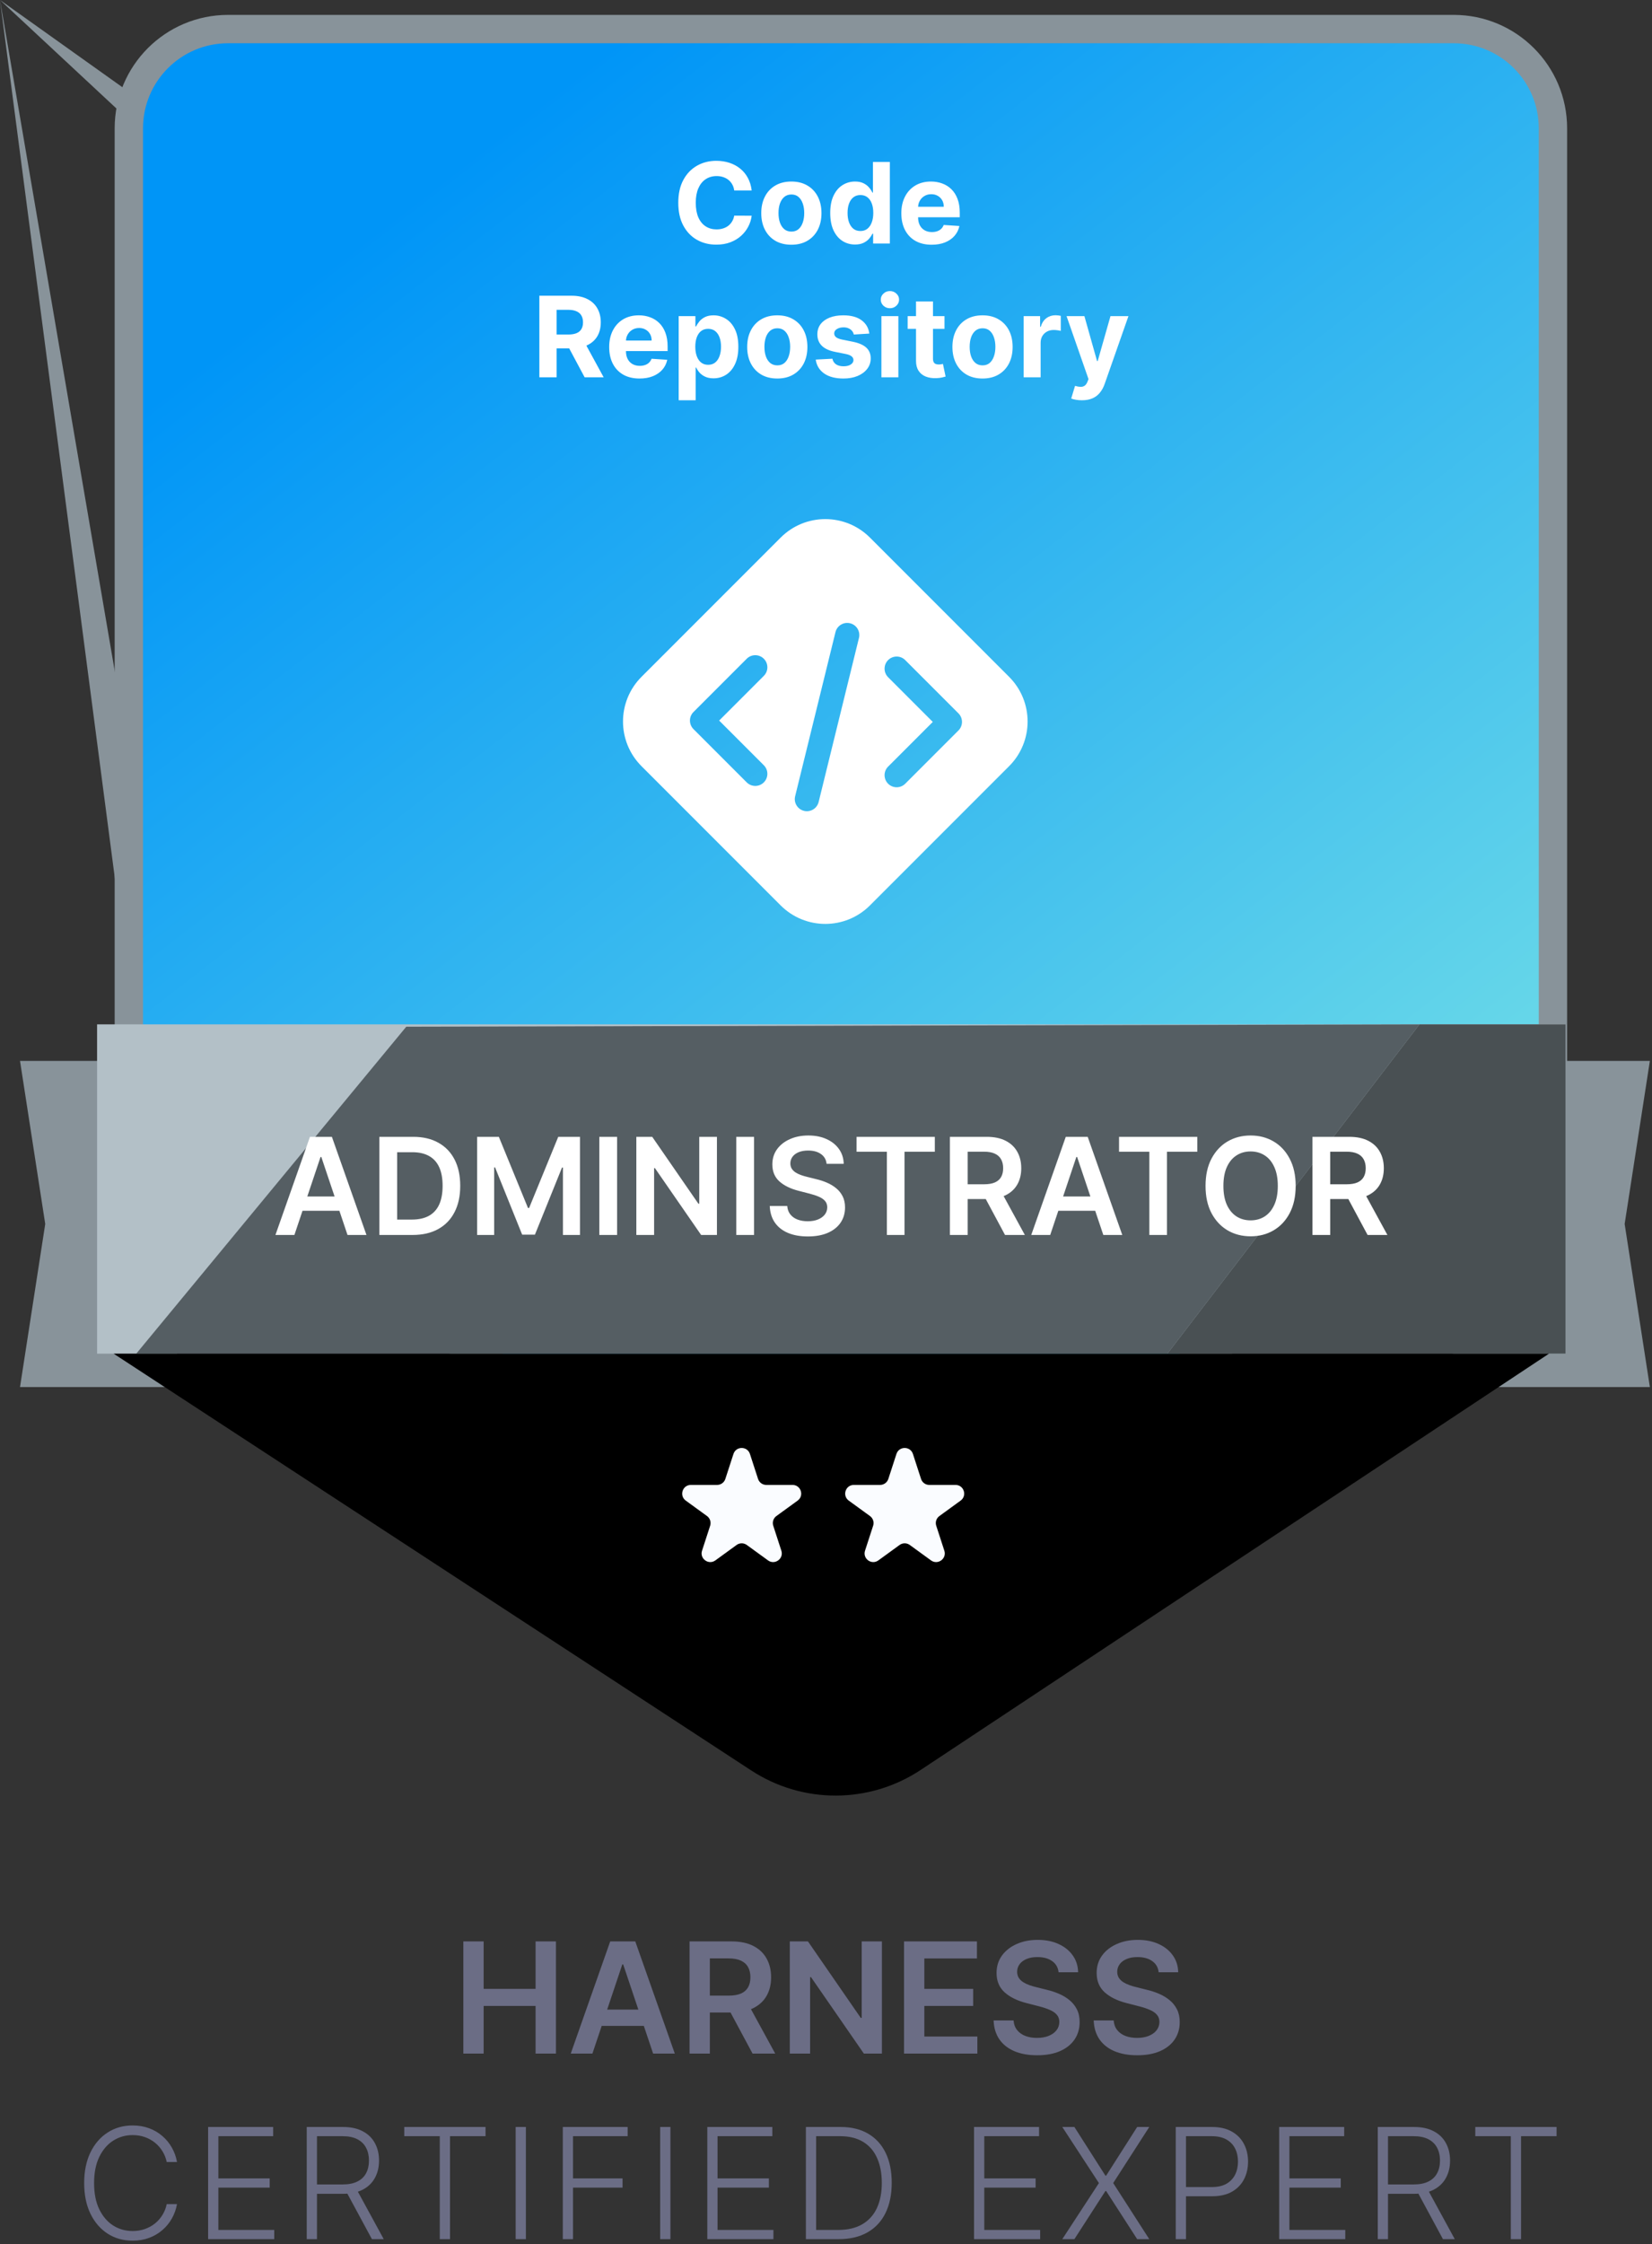 <svg width="383" height="520" viewBox="0 0 383 520" fill="none" xmlns="http://www.w3.org/2000/svg">
<rect x="0" y="0" width="383" height="520" fill="#333333" stroke="none"/>
<path d="M345.094 245.822H382.506L376.661 283.608L382.506 321.395H345.094C-nan -nan -nan -nan 345.094 245.822Z" fill="#88939A"/>
<path d="M42.053 245.822H4.64L10.486 283.608L4.64 321.395H42.053C-nan -nan -nan -nan 42.053 245.822Z" fill="#88939A"/>
<path d="M29.87 29.738C29.87 17.035 40.168 6.737 52.871 6.737H337.033C349.736 6.737 360.034 17.035 360.034 29.738V249.78C360.034 257.639 356.02 264.955 349.391 269.178L207.31 359.691C199.771 364.494 190.133 364.494 182.594 359.691L40.513 269.178C33.884 264.955 29.87 257.639 29.87 249.78V29.738Z" fill="url(#paint0_linear_1263_8345)"/>
<path d="M29.87 29.738C29.87 17.035 40.168 6.737 52.871 6.737H337.033C349.736 6.737 360.034 17.035 360.034 29.738V249.78C360.034 257.639 356.02 264.955 349.391 269.178L207.31 359.691C199.771 364.494 190.133 364.494 182.594 359.691L40.513 269.178C33.884 264.955 29.87 257.639 29.87 249.78V29.738Z" fill="url(#paint1_linear_1263_8345)"/>
<path d="M29.87 29.738C29.87 17.035 40.168 6.737 52.871 6.737H337.033C349.736 6.737 360.034 17.035 360.034 29.738V249.78C360.034 257.639 356.02 264.955 349.391 269.178L207.31 359.691C199.771 364.494 190.133 364.494 182.594 359.691L40.513 269.178C33.884 264.955 29.87 257.639 29.87 249.78V29.738Z" stroke="#88939A" stroke-width="6.572"/>
<path d="M174.269 44.142H170.225C170.151 43.618 170 43.154 169.773 42.747C169.545 42.335 169.252 41.984 168.895 41.695C168.538 41.406 168.126 41.184 167.658 41.03C167.197 40.876 166.695 40.799 166.153 40.799C165.175 40.799 164.322 41.042 163.596 41.529C162.869 42.009 162.306 42.71 161.906 43.634C161.506 44.551 161.306 45.665 161.306 46.976C161.306 48.324 161.506 49.457 161.906 50.374C162.312 51.291 162.879 51.983 163.605 52.451C164.331 52.919 165.172 53.153 166.126 53.153C166.661 53.153 167.157 53.082 167.612 52.941C168.074 52.799 168.483 52.593 168.84 52.322C169.197 52.045 169.493 51.709 169.726 51.316C169.967 50.922 170.133 50.472 170.225 49.968L174.269 49.986C174.164 50.854 173.903 51.691 173.484 52.497C173.072 53.297 172.515 54.015 171.813 54.649C171.118 55.276 170.287 55.775 169.32 56.144C168.36 56.508 167.274 56.689 166.061 56.689C164.374 56.689 162.866 56.307 161.537 55.544C160.213 54.781 159.167 53.676 158.398 52.23C157.634 50.783 157.253 49.032 157.253 46.976C157.253 44.914 157.641 43.16 158.416 41.713C159.192 40.267 160.244 39.165 161.574 38.408C162.903 37.645 164.399 37.263 166.061 37.263C167.157 37.263 168.172 37.417 169.108 37.725C170.05 38.032 170.884 38.482 171.61 39.073C172.336 39.657 172.927 40.374 173.383 41.224C173.844 42.073 174.14 43.046 174.269 44.142ZM183.47 56.708C182.036 56.708 180.795 56.403 179.749 55.794C178.709 55.178 177.905 54.322 177.339 53.227C176.773 52.125 176.49 50.848 176.49 49.395C176.49 47.93 176.773 46.65 177.339 45.554C177.905 44.452 178.709 43.597 179.749 42.987C180.795 42.372 182.036 42.064 183.47 42.064C184.904 42.064 186.141 42.372 187.181 42.987C188.228 43.597 189.034 44.452 189.6 45.554C190.167 46.65 190.45 47.93 190.45 49.395C190.45 50.848 190.167 52.125 189.6 53.227C189.034 54.322 188.228 55.178 187.181 55.794C186.141 56.403 184.904 56.708 183.47 56.708ZM183.488 53.661C184.141 53.661 184.685 53.476 185.122 53.107C185.559 52.731 185.889 52.22 186.11 51.574C186.338 50.928 186.452 50.192 186.452 49.367C186.452 48.542 186.338 47.807 186.11 47.161C185.889 46.514 185.559 46.004 185.122 45.628C184.685 45.252 184.141 45.065 183.488 45.065C182.83 45.065 182.276 45.252 181.826 45.628C181.383 46.004 181.048 46.514 180.82 47.161C180.598 47.807 180.487 48.542 180.487 49.367C180.487 50.192 180.598 50.928 180.82 51.574C181.048 52.22 181.383 52.731 181.826 53.107C182.276 53.476 182.83 53.661 183.488 53.661ZM198.233 56.661C197.156 56.661 196.18 56.384 195.306 55.83C194.438 55.27 193.749 54.449 193.238 53.365C192.733 52.276 192.481 50.94 192.481 49.358C192.481 47.733 192.743 46.382 193.266 45.305C193.789 44.221 194.485 43.412 195.353 42.877C196.227 42.335 197.184 42.064 198.224 42.064C199.018 42.064 199.68 42.2 200.209 42.47C200.745 42.735 201.175 43.067 201.502 43.468C201.834 43.861 202.086 44.249 202.259 44.631H202.379V37.522H206.303V56.431H202.425V54.159H202.259C202.074 54.553 201.813 54.944 201.474 55.332C201.142 55.714 200.708 56.031 200.172 56.283C199.643 56.535 198.996 56.661 198.233 56.661ZM199.48 53.531C200.114 53.531 200.649 53.359 201.086 53.014C201.529 52.663 201.868 52.174 202.102 51.546C202.342 50.919 202.462 50.183 202.462 49.34C202.462 48.496 202.345 47.764 202.111 47.142C201.877 46.52 201.539 46.04 201.095 45.702C200.652 45.363 200.114 45.194 199.48 45.194C198.833 45.194 198.289 45.37 197.845 45.72C197.402 46.071 197.067 46.557 196.839 47.179C196.611 47.801 196.497 48.521 196.497 49.34C196.497 50.164 196.611 50.894 196.839 51.528C197.073 52.156 197.408 52.648 197.845 53.005C198.289 53.356 198.833 53.531 199.48 53.531ZM216 56.708C214.541 56.708 213.285 56.412 212.233 55.821C211.186 55.224 210.38 54.381 209.814 53.291C209.247 52.196 208.964 50.9 208.964 49.404C208.964 47.946 209.247 46.665 209.814 45.563C210.38 44.462 211.177 43.603 212.205 42.987C213.239 42.372 214.452 42.064 215.843 42.064C216.778 42.064 217.649 42.215 218.456 42.517C219.268 42.812 219.976 43.258 220.579 43.855C221.189 44.452 221.663 45.203 222.001 46.108C222.34 47.007 222.509 48.059 222.509 49.266V50.346H210.534V47.909H218.807C218.807 47.342 218.683 46.841 218.437 46.404C218.191 45.967 217.849 45.625 217.412 45.379C216.981 45.126 216.48 45 215.907 45C215.31 45 214.781 45.139 214.319 45.416C213.864 45.687 213.507 46.053 213.248 46.514C212.99 46.97 212.857 47.478 212.851 48.038V50.355C212.851 51.057 212.981 51.663 213.239 52.174C213.504 52.685 213.876 53.079 214.356 53.356C214.836 53.633 215.406 53.772 216.064 53.772C216.501 53.772 216.901 53.71 217.265 53.587C217.628 53.464 217.939 53.279 218.197 53.033C218.456 52.787 218.653 52.485 218.788 52.128L222.426 52.368C222.241 53.242 221.863 54.005 221.29 54.658C220.724 55.304 219.991 55.809 219.093 56.172C218.2 56.529 217.169 56.708 216 56.708ZM125.047 87.431V68.522H132.507C133.935 68.522 135.154 68.777 136.164 69.288C137.179 69.793 137.952 70.51 138.481 71.439C139.016 72.362 139.284 73.449 139.284 74.698C139.284 75.954 139.013 77.034 138.472 77.939C137.93 78.838 137.145 79.527 136.117 80.007C135.096 80.487 133.858 80.727 132.406 80.727H127.411V77.514H131.759C132.523 77.514 133.157 77.41 133.661 77.201C134.166 76.991 134.542 76.677 134.788 76.259C135.04 75.84 135.166 75.32 135.166 74.698C135.166 74.07 135.04 73.541 134.788 73.11C134.542 72.679 134.163 72.353 133.652 72.132C133.147 71.904 132.51 71.79 131.741 71.79H129.045V87.431H125.047ZM135.259 78.826L139.958 87.431H135.545L130.947 78.826H135.259ZM148.27 87.708C146.811 87.708 145.556 87.412 144.503 86.821C143.457 86.224 142.65 85.381 142.084 84.291C141.518 83.196 141.235 81.9 141.235 80.404C141.235 78.945 141.518 77.665 142.084 76.563C142.65 75.462 143.448 74.603 144.475 73.987C145.51 73.372 146.722 73.064 148.113 73.064C149.049 73.064 149.92 73.215 150.726 73.516C151.539 73.812 152.247 74.258 152.85 74.855C153.459 75.452 153.933 76.203 154.272 77.108C154.61 78.007 154.779 79.059 154.779 80.266V81.346H142.804V78.909H151.077C151.077 78.342 150.954 77.841 150.708 77.404C150.462 76.967 150.12 76.625 149.683 76.379C149.252 76.126 148.75 76 148.178 76C147.581 76 147.051 76.139 146.59 76.416C146.134 76.686 145.777 77.053 145.519 77.514C145.26 77.97 145.128 78.478 145.122 79.038V81.355C145.122 82.057 145.251 82.663 145.51 83.174C145.774 83.685 146.147 84.079 146.627 84.356C147.107 84.633 147.676 84.772 148.335 84.772C148.772 84.772 149.172 84.71 149.535 84.587C149.898 84.464 150.209 84.279 150.468 84.033C150.726 83.787 150.923 83.485 151.059 83.128L154.696 83.368C154.512 84.242 154.133 85.005 153.561 85.658C152.994 86.304 152.262 86.809 151.363 87.172C150.471 87.529 149.44 87.708 148.27 87.708ZM157.346 92.749V73.249H161.224V75.631H161.399C161.572 75.249 161.821 74.861 162.147 74.468C162.48 74.067 162.911 73.735 163.44 73.47C163.975 73.2 164.64 73.064 165.434 73.064C166.468 73.064 167.422 73.335 168.296 73.877C169.171 74.412 169.869 75.222 170.392 76.305C170.916 77.382 171.177 78.733 171.177 80.358C171.177 81.94 170.922 83.276 170.411 84.365C169.906 85.449 169.217 86.27 168.343 86.83C167.475 87.384 166.502 87.661 165.425 87.661C164.662 87.661 164.012 87.535 163.477 87.283C162.948 87.031 162.514 86.713 162.175 86.332C161.837 85.944 161.578 85.553 161.399 85.159H161.279V92.749H157.346ZM161.196 80.34C161.196 81.183 161.313 81.918 161.547 82.546C161.781 83.174 162.12 83.663 162.563 84.014C163.006 84.359 163.545 84.531 164.179 84.531C164.819 84.531 165.36 84.356 165.804 84.005C166.247 83.648 166.582 83.156 166.81 82.528C167.044 81.894 167.161 81.165 167.161 80.34C167.161 79.521 167.047 78.801 166.819 78.179C166.591 77.558 166.256 77.071 165.813 76.72C165.37 76.37 164.825 76.194 164.179 76.194C163.538 76.194 162.997 76.363 162.554 76.702C162.117 77.04 161.781 77.52 161.547 78.142C161.313 78.764 161.196 79.496 161.196 80.34ZM180.207 87.708C178.773 87.708 177.533 87.403 176.486 86.793C175.446 86.178 174.643 85.322 174.076 84.227C173.51 83.125 173.227 81.848 173.227 80.395C173.227 78.93 173.51 77.65 174.076 76.554C174.643 75.452 175.446 74.597 176.486 73.987C177.533 73.372 178.773 73.064 180.207 73.064C181.641 73.064 182.878 73.372 183.919 73.987C184.965 74.597 185.771 75.452 186.338 76.554C186.904 77.65 187.187 78.93 187.187 80.395C187.187 81.848 186.904 83.125 186.338 84.227C185.771 85.322 184.965 86.178 183.919 86.793C182.878 87.403 181.641 87.708 180.207 87.708ZM180.225 84.661C180.878 84.661 181.423 84.476 181.86 84.107C182.297 83.731 182.626 83.22 182.848 82.574C183.075 81.928 183.189 81.192 183.189 80.367C183.189 79.543 183.075 78.807 182.848 78.161C182.626 77.514 182.297 77.004 181.86 76.628C181.423 76.252 180.878 76.065 180.225 76.065C179.567 76.065 179.013 76.252 178.564 76.628C178.12 77.004 177.785 77.514 177.557 78.161C177.336 78.807 177.225 79.543 177.225 80.367C177.225 81.192 177.336 81.928 177.557 82.574C177.785 83.22 178.12 83.731 178.564 84.107C179.013 84.476 179.567 84.661 180.225 84.661ZM201.544 77.293L197.944 77.514C197.882 77.207 197.75 76.93 197.546 76.683C197.343 76.431 197.076 76.231 196.743 76.083C196.417 75.929 196.026 75.852 195.571 75.852C194.961 75.852 194.447 75.982 194.029 76.24C193.61 76.493 193.401 76.831 193.401 77.256C193.401 77.594 193.536 77.881 193.807 78.115C194.078 78.348 194.543 78.536 195.201 78.678L197.768 79.195C199.147 79.478 200.175 79.933 200.852 80.561C201.529 81.189 201.868 82.014 201.868 83.036C201.868 83.965 201.594 84.781 201.046 85.482C200.504 86.184 199.759 86.732 198.811 87.126C197.87 87.514 196.783 87.708 195.552 87.708C193.675 87.708 192.179 87.317 191.065 86.535C189.957 85.747 189.308 84.676 189.117 83.322L192.985 83.119C193.102 83.691 193.386 84.128 193.835 84.43C194.284 84.725 194.86 84.873 195.561 84.873C196.251 84.873 196.805 84.741 197.223 84.476C197.648 84.205 197.863 83.857 197.87 83.433C197.863 83.076 197.713 82.783 197.417 82.556C197.122 82.322 196.666 82.143 196.051 82.02L193.595 81.531C192.21 81.254 191.179 80.774 190.502 80.09C189.831 79.407 189.495 78.536 189.495 77.477C189.495 76.567 189.742 75.782 190.234 75.123C190.733 74.464 191.431 73.957 192.33 73.6C193.235 73.243 194.293 73.064 195.506 73.064C197.297 73.064 198.707 73.443 199.735 74.2C200.769 74.957 201.372 75.988 201.544 77.293ZM204.344 87.431V73.249H208.277V87.431H204.344ZM206.32 71.421C205.735 71.421 205.234 71.227 204.815 70.839C204.403 70.445 204.197 69.974 204.197 69.426C204.197 68.885 204.403 68.42 204.815 68.032C205.234 67.638 205.735 67.441 206.32 67.441C206.905 67.441 207.403 67.638 207.816 68.032C208.234 68.42 208.444 68.885 208.444 69.426C208.444 69.974 208.234 70.445 207.816 70.839C207.403 71.227 206.905 71.421 206.32 71.421ZM218.972 73.249V76.203H210.431V73.249H218.972ZM212.37 69.851H216.303V83.073C216.303 83.436 216.359 83.719 216.469 83.922C216.58 84.119 216.734 84.257 216.931 84.338C217.134 84.418 217.368 84.458 217.633 84.458C217.817 84.458 218.002 84.442 218.187 84.411C218.371 84.374 218.513 84.347 218.611 84.328L219.23 87.255C219.033 87.317 218.756 87.388 218.399 87.468C218.042 87.554 217.608 87.606 217.097 87.624C216.149 87.661 215.318 87.535 214.604 87.246C213.897 86.957 213.346 86.507 212.952 85.898C212.558 85.288 212.364 84.519 212.37 83.59V69.851ZM227.789 87.708C226.355 87.708 225.115 87.403 224.068 86.793C223.028 86.178 222.225 85.322 221.658 84.227C221.092 83.125 220.809 81.848 220.809 80.395C220.809 78.93 221.092 77.65 221.658 76.554C222.225 75.452 223.028 74.597 224.068 73.987C225.115 73.372 226.355 73.064 227.789 73.064C229.223 73.064 230.46 73.372 231.501 73.987C232.547 74.597 233.353 75.452 233.92 76.554C234.486 77.65 234.769 78.93 234.769 80.395C234.769 81.848 234.486 83.125 233.92 84.227C233.353 85.322 232.547 86.178 231.501 86.793C230.46 87.403 229.223 87.708 227.789 87.708ZM227.808 84.661C228.46 84.661 229.005 84.476 229.442 84.107C229.879 83.731 230.208 83.22 230.43 82.574C230.657 81.928 230.771 81.192 230.771 80.367C230.771 79.543 230.657 78.807 230.43 78.161C230.208 77.514 229.879 77.004 229.442 76.628C229.005 76.252 228.46 76.065 227.808 76.065C227.149 76.065 226.595 76.252 226.146 76.628C225.702 77.004 225.367 77.514 225.139 78.161C224.918 78.807 224.807 79.543 224.807 80.367C224.807 81.192 224.918 81.928 225.139 82.574C225.367 83.22 225.702 83.731 226.146 84.107C226.595 84.476 227.149 84.661 227.808 84.661ZM237.327 87.431V73.249H241.14V75.723H241.288C241.546 74.843 241.98 74.178 242.589 73.729C243.199 73.273 243.901 73.046 244.695 73.046C244.892 73.046 245.104 73.058 245.332 73.083C245.559 73.107 245.759 73.141 245.932 73.184V76.674C245.747 76.619 245.492 76.57 245.165 76.526C244.839 76.483 244.541 76.462 244.27 76.462C243.691 76.462 243.174 76.588 242.719 76.84C242.269 77.087 241.912 77.431 241.648 77.874C241.389 78.318 241.26 78.829 241.26 79.407V87.431H237.327ZM250.825 92.749C250.327 92.749 249.859 92.709 249.422 92.629C248.991 92.555 248.634 92.46 248.351 92.343L249.237 89.406C249.699 89.548 250.114 89.625 250.484 89.637C250.859 89.65 251.182 89.563 251.453 89.379C251.73 89.194 251.955 88.88 252.127 88.437L252.358 87.837L247.271 73.249H251.407L254.343 83.663H254.491L257.455 73.249H261.619L256.107 88.963C255.842 89.727 255.482 90.391 255.026 90.958C254.577 91.53 254.008 91.97 253.318 92.278C252.629 92.592 251.798 92.749 250.825 92.749Z" fill="white"/>
<path fill-rule="evenodd" clip-rule="evenodd" d="M148.727 156.829C143.009 162.547 143.009 171.817 148.727 177.535L180.986 209.793C186.703 215.511 195.974 215.511 201.692 209.793L233.95 177.535C239.668 171.817 239.668 162.546 233.95 156.829L201.692 124.57C195.974 118.852 186.703 118.852 180.986 124.57L148.727 156.829ZM199.142 147.814C199.511 146.31 198.592 144.79 197.088 144.421C195.584 144.051 194.064 144.97 193.695 146.474L184.346 184.493C183.976 185.997 184.895 187.516 186.4 187.886C187.904 188.256 189.423 187.337 189.793 185.832L199.142 147.814ZM173.119 181.286C174.214 182.381 175.99 182.381 177.085 181.286C178.181 180.191 178.181 178.415 177.085 177.32L166.729 166.963L177.085 156.606C178.181 155.511 178.181 153.735 177.085 152.64C175.99 151.545 174.214 151.545 173.119 152.64L160.779 164.98C159.684 166.075 159.684 167.851 160.779 168.946L173.119 181.286ZM205.901 181.598C206.996 182.693 208.772 182.693 209.867 181.598L222.207 169.258C223.302 168.162 223.302 166.387 222.207 165.291L209.867 152.952C208.772 151.856 206.996 151.856 205.901 152.952C204.806 154.047 204.806 155.823 205.901 156.918L216.258 167.275L205.901 177.631C204.806 178.726 204.806 180.502 205.901 181.598Z" fill="white"/>
<g clip-path="url(#clip0_1263_8345)">
<rect width="340.453" height="76.303" transform="translate(22.506 237.362)" fill="#B3C0C7"/>
<g style="mix-blend-mode:overlay">
<path d="M30.407 315.093L94.191 237.902L329.093 237.363L269.949 314.579L30.407 315.093Z" fill="#555E63"/>
</g>
<g style="mix-blend-mode:overlay">
<path d="M269.949 314.578L329.093 237.362L363.594 237.362L363.594 314.578L269.949 314.578Z" fill="#495053"/>
</g>
<path d="M68.254 286.156H63.857L71.862 263.418H76.947L84.963 286.156H80.567L74.493 268.081H74.316L68.254 286.156ZM68.398 277.241H80.389V280.549H68.398V277.241ZM95.664 286.156H87.958V263.418H95.819C98.077 263.418 100.016 263.873 101.637 264.784C103.265 265.687 104.516 266.986 105.39 268.681C106.263 270.376 106.7 272.404 106.7 274.765C106.7 277.134 106.26 279.169 105.379 280.871C104.505 282.574 103.243 283.88 101.593 284.791C99.949 285.701 97.973 286.156 95.664 286.156ZM92.078 282.592H95.464C97.048 282.592 98.369 282.304 99.428 281.726C100.486 281.142 101.282 280.272 101.815 279.117C102.348 277.955 102.614 276.504 102.614 274.765C102.614 273.025 102.348 271.582 101.815 270.435C101.282 269.28 100.493 268.418 99.45 267.848C98.414 267.271 97.126 266.982 95.586 266.982H92.078V282.592ZM110.614 263.418H115.654L122.405 279.894H122.671L129.422 263.418H134.462V286.156H130.51V270.535H130.299L124.015 286.09H121.061L114.777 270.501H114.566V286.156H110.614V263.418ZM143.067 263.418V286.156H138.948V263.418H143.067ZM166.214 263.418V286.156H162.55L151.836 270.668H151.647V286.156H147.528V263.418H151.214L161.917 278.917H162.117V263.418H166.214ZM174.821 263.418V286.156H170.702V263.418H174.821ZM191.639 269.669C191.535 268.699 191.099 267.944 190.329 267.404C189.567 266.863 188.575 266.593 187.353 266.593C186.495 266.593 185.758 266.723 185.144 266.982C184.53 267.241 184.06 267.593 183.734 268.037C183.408 268.481 183.242 268.988 183.234 269.558C183.234 270.031 183.342 270.442 183.556 270.79C183.778 271.138 184.078 271.434 184.456 271.678C184.833 271.915 185.251 272.115 185.71 272.278C186.169 272.441 186.632 272.578 187.098 272.689L189.23 273.222C190.088 273.421 190.914 273.692 191.706 274.032C192.505 274.373 193.219 274.802 193.848 275.32C194.485 275.838 194.988 276.464 195.358 277.196C195.729 277.929 195.914 278.788 195.914 279.772C195.914 281.105 195.573 282.278 194.892 283.292C194.211 284.299 193.227 285.087 191.939 285.657C190.658 286.219 189.108 286.501 187.287 286.501C185.518 286.501 183.982 286.227 182.679 285.679C181.384 285.131 180.37 284.332 179.637 283.281C178.912 282.23 178.519 280.949 178.46 279.439H182.513C182.572 280.231 182.816 280.89 183.245 281.415C183.675 281.941 184.233 282.333 184.922 282.592C185.618 282.851 186.395 282.981 187.253 282.981C188.149 282.981 188.934 282.848 189.607 282.581C190.288 282.307 190.821 281.93 191.206 281.449C191.591 280.96 191.787 280.39 191.794 279.739C191.787 279.147 191.613 278.658 191.273 278.273C190.932 277.881 190.455 277.555 189.84 277.296C189.233 277.03 188.523 276.793 187.709 276.586L185.122 275.92C183.249 275.438 181.769 274.709 180.681 273.732C179.6 272.748 179.06 271.441 179.06 269.813C179.06 268.473 179.422 267.3 180.148 266.293C180.88 265.287 181.876 264.506 183.134 263.951C184.393 263.388 185.817 263.107 187.409 263.107C189.022 263.107 190.436 263.388 191.65 263.951C192.871 264.506 193.83 265.279 194.526 266.271C195.222 267.256 195.581 268.388 195.603 269.669H191.639ZM198.587 266.871V263.418H216.729V266.871H209.7V286.156H205.615V266.871H198.587ZM220.226 286.156V263.418H228.753C230.5 263.418 231.965 263.721 233.15 264.328C234.341 264.935 235.241 265.786 235.848 266.882C236.462 267.97 236.769 269.239 236.769 270.69C236.769 272.148 236.458 273.414 235.836 274.487C235.222 275.553 234.315 276.379 233.116 276.963C231.917 277.541 230.444 277.829 228.697 277.829H222.624V274.41H228.142C229.164 274.41 230 274.269 230.651 273.988C231.303 273.699 231.784 273.281 232.095 272.733C232.413 272.178 232.572 271.497 232.572 270.69C232.572 269.883 232.413 269.195 232.095 268.625C231.777 268.048 231.292 267.611 230.64 267.315C229.989 267.011 229.149 266.86 228.12 266.86H224.345V286.156H220.226ZM231.973 275.853L237.602 286.156H233.005L227.476 275.853H231.973ZM243.481 286.156H239.084L247.089 263.418H252.174L260.19 286.156H255.794L249.72 268.081H249.543L243.481 286.156ZM243.625 277.241H255.616V280.549H243.625V277.241ZM259.438 266.871V263.418H277.58V266.871H270.552V286.156H266.466V266.871H259.438ZM300.388 274.787C300.388 277.237 299.929 279.336 299.011 281.082C298.101 282.822 296.857 284.154 295.281 285.079C293.712 286.005 291.931 286.467 289.94 286.467C287.949 286.467 286.165 286.005 284.589 285.079C283.02 284.147 281.776 282.811 280.858 281.071C279.948 279.324 279.493 277.23 279.493 274.787C279.493 272.337 279.948 270.242 280.858 268.503C281.776 266.756 283.02 265.42 284.589 264.495C286.165 263.57 287.949 263.107 289.94 263.107C291.931 263.107 293.712 263.57 295.281 264.495C296.857 265.42 298.101 266.756 299.011 268.503C299.929 270.242 300.388 272.337 300.388 274.787ZM296.247 274.787C296.247 273.062 295.977 271.608 295.436 270.424C294.903 269.232 294.163 268.333 293.216 267.726C292.268 267.111 291.176 266.804 289.94 266.804C288.704 266.804 287.612 267.111 286.665 267.726C285.718 268.333 284.974 269.232 284.433 270.424C283.9 271.608 283.634 273.062 283.634 274.787C283.634 276.512 283.9 277.97 284.433 279.162C284.974 280.346 285.718 281.245 286.665 281.86C287.612 282.467 288.704 282.77 289.94 282.77C291.176 282.77 292.268 282.467 293.216 281.86C294.163 281.245 294.903 280.346 295.436 279.162C295.977 277.97 296.247 276.512 296.247 274.787ZM304.282 286.156V263.418H312.809C314.556 263.418 316.022 263.721 317.206 264.328C318.398 264.935 319.297 265.786 319.904 266.882C320.518 267.97 320.826 269.239 320.826 270.69C320.826 272.148 320.515 273.414 319.893 274.487C319.279 275.553 318.372 276.379 317.173 276.963C315.974 277.541 314.501 277.829 312.754 277.829H306.681V274.41H312.199C313.22 274.41 314.057 274.269 314.708 273.988C315.359 273.699 315.84 273.281 316.151 272.733C316.47 272.178 316.629 271.497 316.629 270.69C316.629 269.883 316.47 269.195 316.151 268.625C315.833 268.048 315.348 267.611 314.697 267.315C314.045 267.011 313.205 266.86 312.176 266.86H308.402V286.156H304.282ZM316.029 275.853L321.658 286.156H317.062L311.532 275.853H316.029Z" fill="white"/>
</g>
<path d="M359.11 313.666H26.356L174.174 410.24C186.115 418.042 201.552 417.994 213.445 410.119L359.11 313.666Z" fill="black"/>
<path d="M170.044 336.902C170.646 335.051 173.265 335.051 173.867 336.902L175.746 342.685C176.015 343.513 176.787 344.074 177.658 344.074H183.738C185.685 344.074 186.495 346.566 184.92 347.71L180 351.284C179.296 351.796 179.001 352.703 179.27 353.531L181.149 359.314C181.751 361.166 179.631 362.706 178.056 361.561L173.137 357.987C172.432 357.476 171.479 357.476 170.774 357.987L165.855 361.561C164.28 362.706 162.16 361.166 162.762 359.314L164.641 353.531C164.91 352.703 164.615 351.796 163.911 351.284L158.991 347.71C157.416 346.566 158.226 344.074 160.173 344.074H166.253C167.124 344.074 167.896 343.513 168.165 342.685L170.044 336.902Z" fill="#FAFCFF"/>
<path d="M211.654 336.902C211.052 335.051 208.432 335.051 207.831 336.902L205.952 342.685C205.682 343.513 204.911 344.074 204.04 344.074H197.959C196.012 344.074 195.203 346.566 196.778 347.71L201.697 351.284C202.402 351.796 202.697 352.703 202.427 353.531L200.548 359.314C199.947 361.166 202.066 362.706 203.641 361.561L208.561 357.987C209.265 357.476 210.219 357.476 210.924 357.987L215.843 361.561C217.418 362.706 219.537 361.166 218.936 359.314L217.057 353.531C216.788 352.703 217.082 351.796 217.787 351.284L222.706 347.71C224.281 346.566 223.472 344.074 221.525 344.074H215.444C214.573 344.074 213.802 343.513 213.533 342.685L211.654 336.902Z" fill="#FAFCFF"/>
<path d="M107.421 475.835V449.848H112.128V460.849H124.17V449.848H128.89V475.835H124.17V464.796H112.128V475.835H107.421ZM137.347 475.835H132.323L141.471 449.848H147.283L156.444 475.835H151.419L144.479 455.178H144.276L137.347 475.835ZM137.512 465.646H151.216V469.427H137.512V465.646ZM159.867 475.835V449.848H169.612C171.609 449.848 173.283 450.195 174.637 450.889C175.999 451.582 177.027 452.555 177.72 453.807C178.422 455.051 178.774 456.501 178.774 458.159C178.774 459.826 178.418 461.272 177.708 462.499C177.006 463.717 175.969 464.66 174.599 465.329C173.228 465.988 171.545 466.318 169.549 466.318H162.608V462.41H168.914C170.082 462.41 171.037 462.249 171.782 461.928C172.526 461.598 173.076 461.12 173.431 460.494C173.795 459.86 173.977 459.082 173.977 458.159C173.977 457.237 173.795 456.451 173.431 455.799C173.068 455.139 172.514 454.64 171.769 454.302C171.025 453.955 170.065 453.782 168.889 453.782H164.575V475.835H159.867ZM173.292 464.06L179.725 475.835H174.472L168.153 464.06H173.292ZM204.462 449.848V475.835H200.275L188.03 458.134H187.814V475.835H183.107V449.848H187.319L199.552 467.562H199.78V449.848H204.462ZM209.592 475.835V449.848H226.493V453.794H214.299V460.849H225.618V464.796H214.299V471.889H226.595V475.835H209.592ZM245.419 456.992C245.3 455.884 244.801 455.021 243.921 454.404C243.05 453.786 241.917 453.477 240.521 453.477C239.54 453.477 238.698 453.625 237.996 453.921C237.294 454.217 236.756 454.619 236.384 455.127C236.012 455.634 235.822 456.214 235.813 456.865C235.813 457.407 235.936 457.876 236.181 458.274C236.435 458.671 236.778 459.01 237.209 459.289C237.64 459.559 238.118 459.788 238.643 459.974C239.167 460.16 239.696 460.317 240.229 460.443L242.665 461.053C243.647 461.281 244.59 461.59 245.495 461.979C246.409 462.368 247.225 462.859 247.944 463.451C248.671 464.043 249.247 464.758 249.67 465.595C250.093 466.433 250.304 467.414 250.304 468.539C250.304 470.062 249.915 471.402 249.137 472.561C248.358 473.712 247.233 474.613 245.761 475.264C244.298 475.907 242.526 476.228 240.445 476.228C238.423 476.228 236.668 475.915 235.179 475.289C233.698 474.663 232.54 473.75 231.702 472.549C230.873 471.347 230.425 469.884 230.357 468.158H234.989C235.056 469.063 235.335 469.816 235.826 470.417C236.317 471.018 236.955 471.466 237.742 471.762C238.537 472.058 239.425 472.206 240.407 472.206C241.43 472.206 242.327 472.054 243.097 471.749C243.875 471.436 244.484 471.005 244.924 470.455C245.364 469.897 245.588 469.245 245.596 468.501C245.588 467.824 245.389 467.266 245 466.826C244.611 466.378 244.065 466.005 243.363 465.709C242.67 465.405 241.857 465.134 240.927 464.897L237.97 464.136C235.83 463.586 234.138 462.753 232.895 461.636C231.66 460.511 231.042 459.018 231.042 457.157C231.042 455.626 231.457 454.285 232.286 453.135C233.123 451.984 234.261 451.092 235.699 450.457C237.137 449.814 238.766 449.493 240.584 449.493C242.428 449.493 244.044 449.814 245.431 450.457C246.827 451.092 247.923 451.976 248.718 453.109C249.513 454.234 249.923 455.529 249.949 456.992H245.419ZM268.624 456.992C268.505 455.884 268.006 455.021 267.126 454.404C266.255 453.786 265.121 453.477 263.726 453.477C262.744 453.477 261.903 453.625 261.201 453.921C260.498 454.217 259.961 454.619 259.589 455.127C259.217 455.634 259.027 456.214 259.018 456.865C259.018 457.407 259.141 457.876 259.386 458.274C259.64 458.671 259.982 459.01 260.414 459.289C260.845 459.559 261.323 459.788 261.848 459.974C262.372 460.16 262.901 460.317 263.434 460.443L265.87 461.053C266.851 461.281 267.795 461.59 268.7 461.979C269.613 462.368 270.43 462.859 271.149 463.451C271.876 464.043 272.451 464.758 272.874 465.595C273.297 466.433 273.509 467.414 273.509 468.539C273.509 470.062 273.12 471.402 272.341 472.561C271.563 473.712 270.438 474.613 268.966 475.264C267.503 475.907 265.731 476.228 263.65 476.228C261.628 476.228 259.873 475.915 258.384 475.289C256.903 474.663 255.744 473.75 254.907 472.549C254.078 471.347 253.63 469.884 253.562 468.158H258.193C258.261 469.063 258.54 469.816 259.031 470.417C259.521 471.018 260.16 471.466 260.947 471.762C261.742 472.058 262.63 472.206 263.612 472.206C264.635 472.206 265.532 472.054 266.302 471.749C267.08 471.436 267.689 471.005 268.129 470.455C268.569 469.897 268.793 469.245 268.801 468.501C268.793 467.824 268.594 467.266 268.205 466.826C267.816 466.378 267.27 466.005 266.568 465.709C265.874 465.405 265.062 465.134 264.132 464.897L261.175 464.136C259.035 463.586 257.343 462.753 256.1 461.636C254.865 460.511 254.247 459.018 254.247 457.157C254.247 455.626 254.662 454.285 255.491 453.135C256.328 451.984 257.466 451.092 258.904 450.457C260.342 449.814 261.97 449.493 263.789 449.493C265.633 449.493 267.249 449.814 268.636 450.457C270.032 451.092 271.128 451.976 271.923 453.109C272.718 454.234 273.128 455.529 273.154 456.992H268.624ZM41.038 500.969H38.652C38.475 500.081 38.153 499.26 37.688 498.507C37.231 497.746 36.656 497.082 35.962 496.515C35.269 495.949 34.482 495.509 33.602 495.196C32.722 494.883 31.771 494.726 30.747 494.726C29.106 494.726 27.609 495.153 26.255 496.008C24.91 496.862 23.832 498.118 23.02 499.776C22.216 501.426 21.814 503.448 21.814 505.842C21.814 508.253 22.216 510.283 23.02 511.932C23.832 513.582 24.91 514.834 26.255 515.688C27.609 516.534 29.106 516.957 30.747 516.957C31.771 516.957 32.722 516.801 33.602 516.488C34.482 516.175 35.269 515.739 35.962 515.181C36.656 514.614 37.231 513.95 37.688 513.189C38.153 512.427 38.475 511.602 38.652 510.714H41.038C40.826 511.907 40.429 513.019 39.845 514.051C39.27 515.075 38.534 515.972 37.637 516.741C36.749 517.511 35.725 518.112 34.566 518.543C33.408 518.975 32.135 519.19 30.747 519.19C28.565 519.19 26.628 518.645 24.936 517.554C23.244 516.454 21.916 514.906 20.951 512.909C19.995 510.913 19.517 508.557 19.517 505.842C19.517 503.126 19.995 500.77 20.951 498.774C21.916 496.778 23.244 495.234 24.936 494.142C26.628 493.043 28.565 492.493 30.747 492.493C32.135 492.493 33.408 492.709 34.566 493.14C35.725 493.563 36.749 494.164 37.637 494.942C38.534 495.712 39.27 496.608 39.845 497.632C40.429 498.656 40.826 499.768 41.038 500.969ZM48.254 518.835V492.848H63.329V494.98H50.627V504.763H62.529V506.895H50.627V516.703H63.583V518.835H48.254ZM71.113 518.835V492.848H79.501C81.345 492.848 82.884 493.182 84.119 493.851C85.363 494.51 86.297 495.428 86.924 496.604C87.558 497.772 87.875 499.112 87.875 500.627C87.875 502.141 87.558 503.477 86.924 504.636C86.297 505.795 85.367 506.7 84.132 507.352C82.897 508.003 81.366 508.329 79.538 508.329H72.395V506.159H79.475C80.829 506.159 81.954 505.935 82.85 505.486C83.755 505.038 84.428 504.399 84.868 503.57C85.316 502.741 85.54 501.76 85.54 500.627C85.54 499.493 85.316 498.503 84.868 497.657C84.419 496.803 83.743 496.143 82.838 495.678C81.941 495.213 80.807 494.98 79.437 494.98H73.486V518.835H71.113ZM82.571 507.111L88.966 518.835H86.226L79.894 507.111H82.571ZM93.724 494.98V492.848H112.567V494.98H104.332V518.835H101.959V494.98H93.724ZM121.925 492.848V518.835H119.552V492.848H121.925ZM130.477 518.835V492.848H145.514V494.98H132.85V504.763H144.333V506.895H132.85V518.835H130.477ZM155.43 492.848V518.835H153.057V492.848H155.43ZM163.982 518.835V492.848H179.056V494.98H166.354V504.763H178.257V506.895H166.354V516.703H179.31V518.835H163.982ZM194.454 518.835H186.84V492.848H194.91C197.389 492.848 199.508 493.364 201.268 494.396C203.036 495.428 204.389 496.909 205.328 498.837C206.267 500.766 206.736 503.08 206.736 505.778C206.736 508.502 206.254 510.841 205.29 512.795C204.334 514.741 202.938 516.234 201.103 517.274C199.275 518.315 197.059 518.835 194.454 518.835ZM189.213 516.703H194.314C196.547 516.703 198.417 516.263 199.923 515.384C201.428 514.504 202.558 513.248 203.31 511.615C204.063 509.982 204.44 508.037 204.44 505.778C204.431 503.536 204.059 501.608 203.323 499.992C202.596 498.376 201.513 497.137 200.075 496.274C198.645 495.411 196.877 494.98 194.771 494.98H189.213V516.703ZM225.823 518.835V492.848H240.898V494.98H228.196V504.763H240.098V506.895H228.196V516.703H241.151V518.835H225.823ZM249.088 492.848L256.283 504.129H256.447L263.642 492.848H266.446L258.084 505.842L266.446 518.835H263.642L256.447 507.682H256.283L249.088 518.835H246.284L254.773 505.842L246.284 492.848H249.088ZM272.587 518.835V492.848H280.975C282.819 492.848 284.359 493.204 285.594 493.914C286.837 494.616 287.772 495.572 288.398 496.782C289.032 497.991 289.349 499.353 289.349 500.868C289.349 502.382 289.036 503.748 288.411 504.966C287.785 506.176 286.854 507.136 285.619 507.846C284.384 508.549 282.849 508.9 281.013 508.9H274.415V506.768H280.949C282.311 506.768 283.441 506.514 284.337 506.007C285.234 505.491 285.902 504.788 286.342 503.9C286.791 503.012 287.015 502.001 287.015 500.868C287.015 499.734 286.791 498.723 286.342 497.835C285.902 496.947 285.23 496.249 284.325 495.741C283.428 495.234 282.29 494.98 280.911 494.98H274.96V518.835H272.587ZM296.563 518.835V492.848H311.637V494.98H298.936V504.763H310.838V506.895H298.936V516.703H311.891V518.835H296.563ZM319.422 518.835V492.848H327.809C329.653 492.848 331.193 493.182 332.428 493.851C333.671 494.51 334.606 495.428 335.232 496.604C335.866 497.772 336.184 499.112 336.184 500.627C336.184 502.141 335.866 503.477 335.232 504.636C334.606 505.795 333.675 506.7 332.44 507.352C331.205 508.003 329.674 508.329 327.847 508.329H320.703V506.159H327.784C329.137 506.159 330.262 505.935 331.159 505.486C332.064 505.038 332.736 504.399 333.176 503.57C333.625 502.741 333.849 501.76 333.849 500.627C333.849 499.493 333.625 498.503 333.176 497.657C332.728 496.803 332.051 496.143 331.146 495.678C330.249 495.213 329.116 494.98 327.745 494.98H321.794V518.835H319.422ZM330.88 507.111L337.275 518.835H334.534L328.202 507.111H330.88ZM342.033 494.98V492.848H360.876V494.98H352.641V518.835H350.268V494.98H342.033Z" fill="#6B6D85"/>
<defs>
<linearGradient id="paint0_linear_1263_8345" x1="103.253" y1="33.137" x2="310.358" y2="324.949" gradientUnits="userSpaceOnUse">
<stop stop-color="#73DFE7"/>
<stop offset="1" stop-color="#0095F7"/>
</linearGradient>
<linearGradient id="paint1_linear_1263_8345" x1="94.5" y1="47" x2="309.182" y2="324.334" gradientUnits="userSpaceOnUse">
<stop stop-color="#0095F7"/>
<stop offset="1" stop-color="#73DFE7"/>
</linearGradient>
<clipPath id="clip0_1263_8345">
<rect width="340.453" height="76.303" fill="white" transform="translate(22.506 237.362)"/>
</clipPath>
</defs>
</svg>

